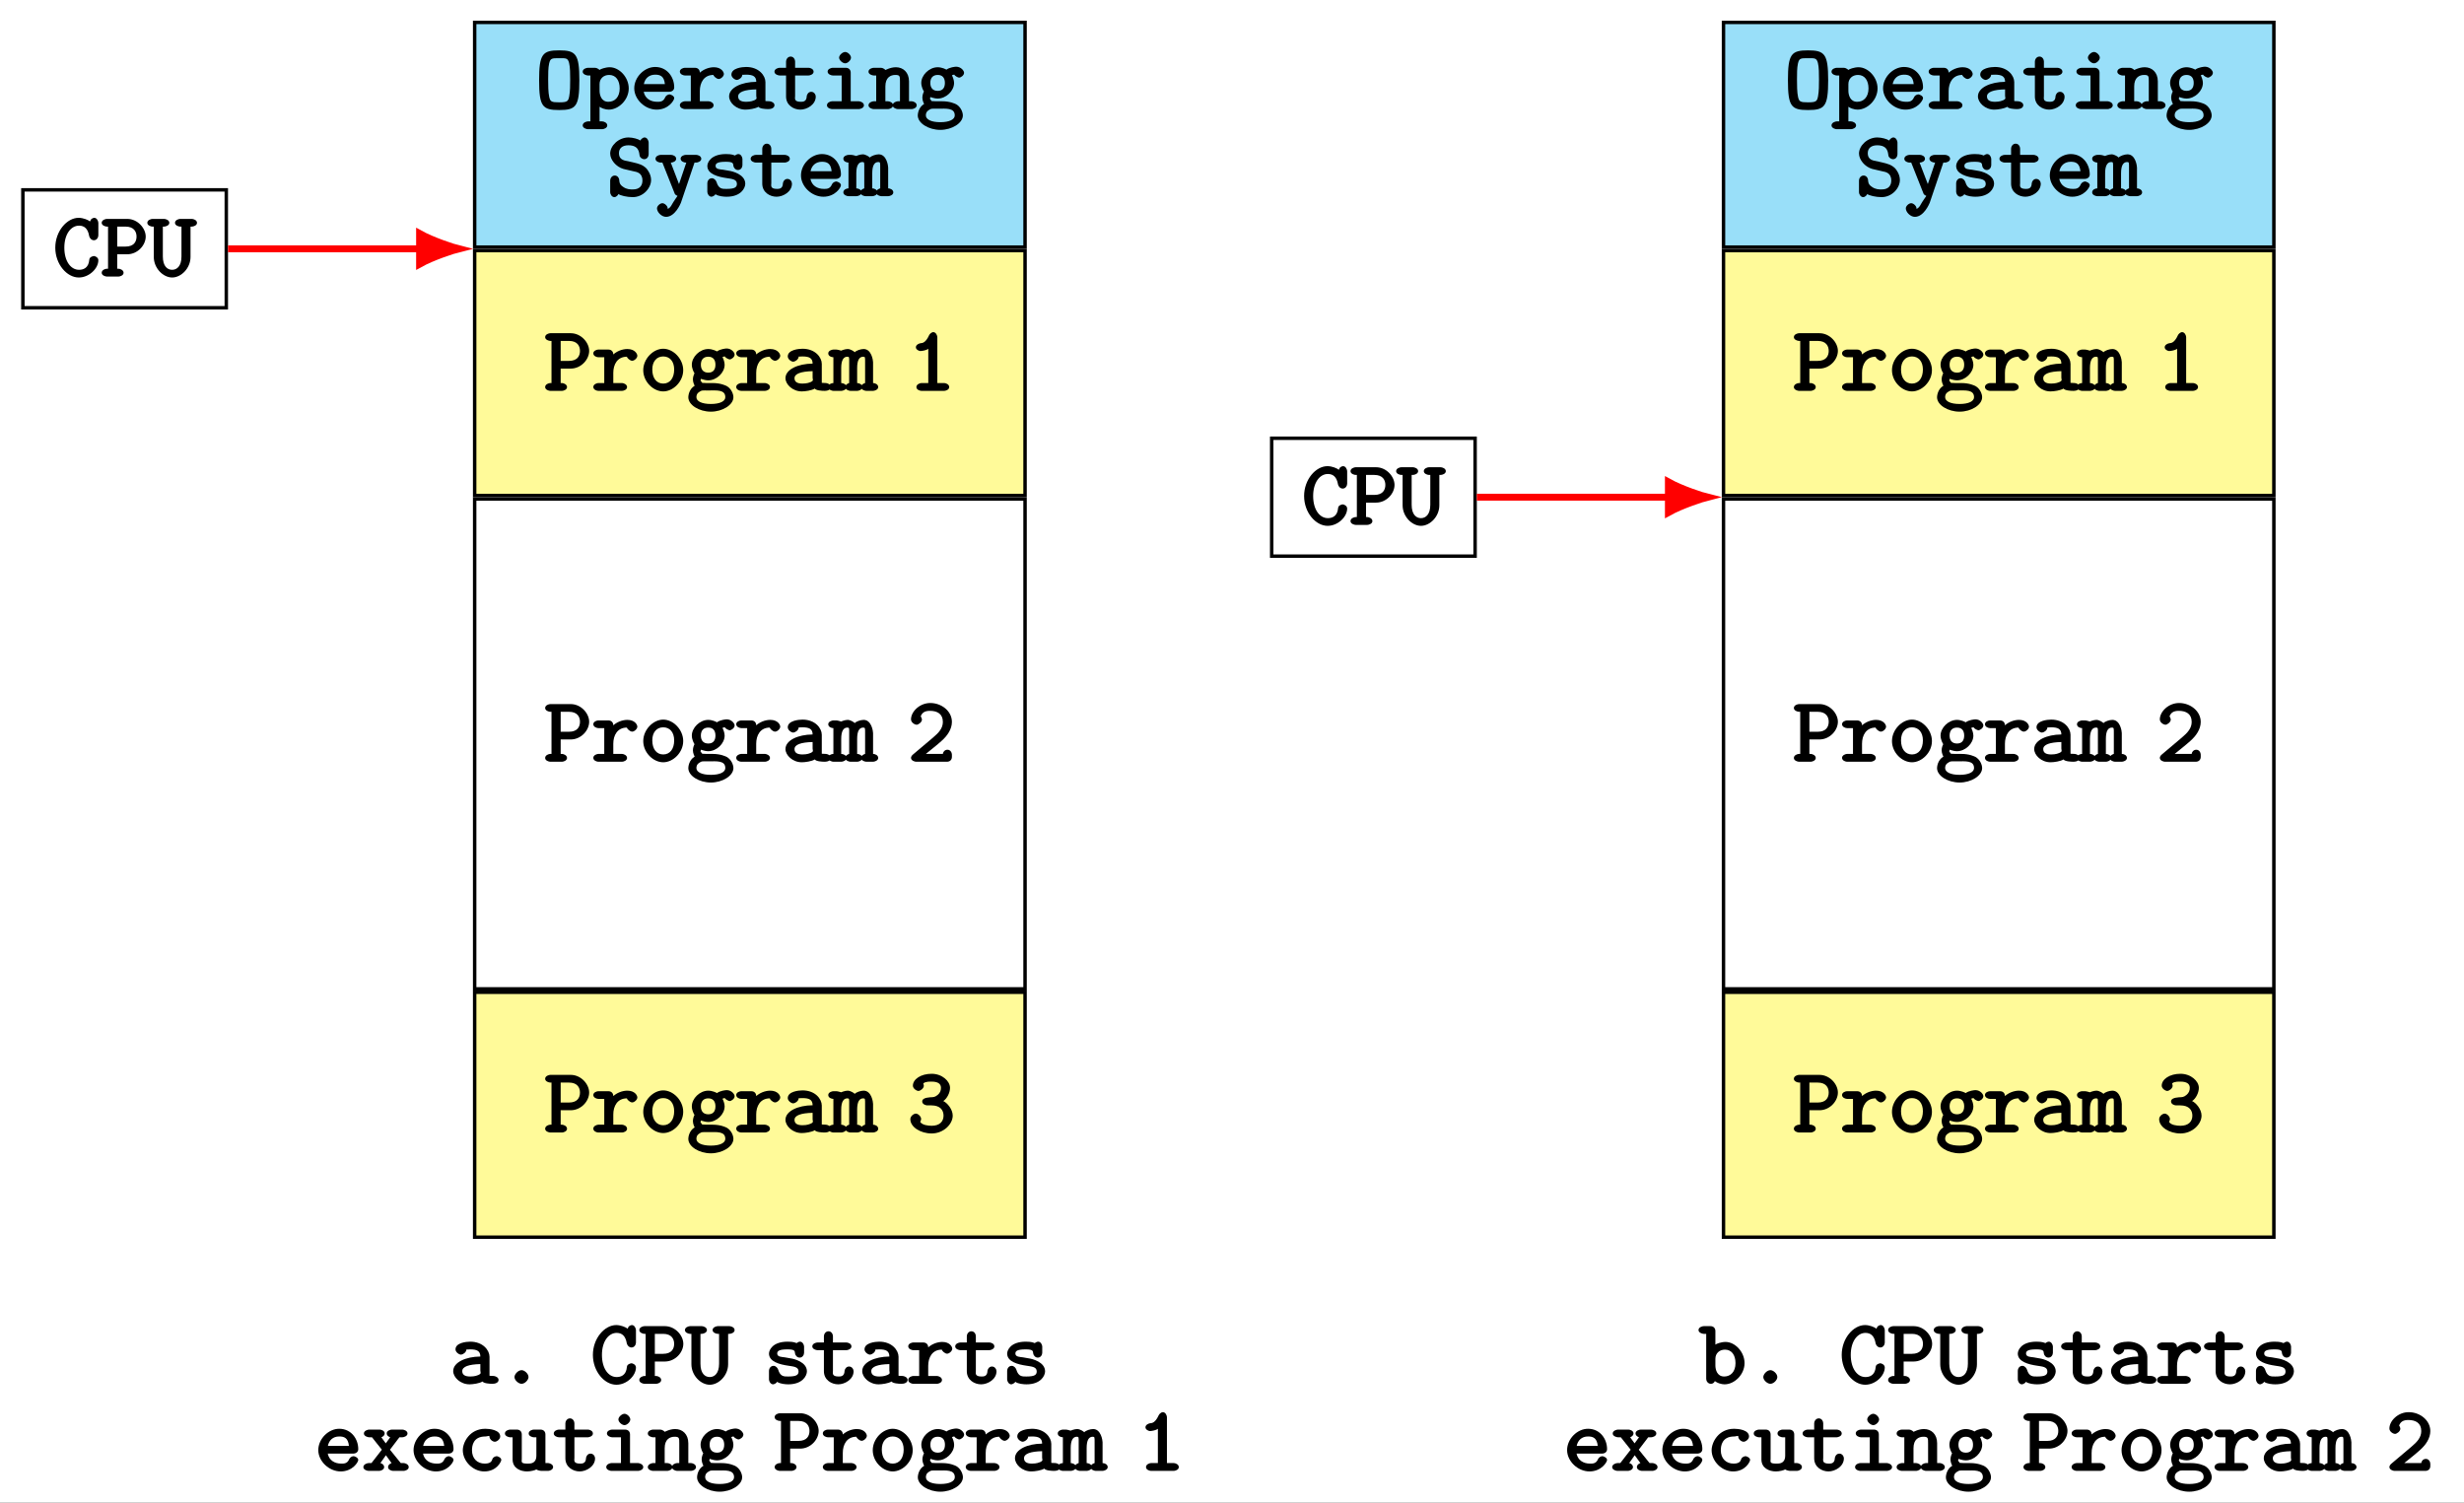 <?xml version="1.0" encoding="UTF-8"?>
<svg xmlns="http://www.w3.org/2000/svg" xmlns:xlink="http://www.w3.org/1999/xlink" width="285.148pt" height="173.904pt" viewBox="0 0 285.148 173.904" version="1.1">
<rect x="0" y="0" width="285.148" height="173.904" fill="#333333" stroke="none"/>
<defs>
<g>
<symbol overflow="visible" id="glyph0-0">
<path style="stroke:none;" d=""/>
</symbol>
<symbol overflow="visible" id="glyph0-1">
<path style="stroke:none;" d="M 5.078 -3.328 C 5.078 -6.359 4.688 -6.797 2.75 -6.797 C 0.812 -6.797 0.422 -6.375 0.422 -3.328 C 0.422 -0.297 0.812 0.109 2.75 0.109 C 4.688 0.109 5.078 -0.297 5.078 -3.328 Z M 4.016 -3.422 C 4.016 -2.766 4.016 -2.062 3.906 -1.484 C 3.797 -0.906 3.688 -0.781 2.75 -0.781 C 1.828 -0.781 1.719 -0.875 1.594 -1.391 C 1.469 -1.938 1.469 -2.844 1.469 -3.422 C 1.469 -4.078 1.469 -4.781 1.578 -5.266 C 1.719 -5.891 1.891 -5.891 2.75 -5.891 C 3.531 -5.891 3.734 -5.922 3.891 -5.344 C 4.016 -4.844 4.016 -4.062 4.016 -3.422 Z M 4.016 -3.422 "/>
</symbol>
<symbol overflow="visible" id="glyph0-2">
<path style="stroke:none;" d="M 5.281 -2.391 C 5.281 -3.688 4.188 -4.844 3.078 -4.844 C 2.578 -4.844 1.984 -4.625 1.906 -4.531 C 1.906 -4.5 1.719 -4.781 1.328 -4.781 L 0.562 -4.781 C 0.391 -4.781 -0.047 -4.656 -0.047 -4.328 C -0.047 -4.016 0.406 -3.891 0.547 -3.891 L 0.844 -3.891 L 0.844 1.422 L 0.562 1.422 C 0.391 1.422 -0.047 1.562 -0.047 1.891 C -0.047 2.203 0.406 2.328 0.547 2.328 L 2.219 2.328 C 2.359 2.328 2.797 2.203 2.797 1.891 C 2.797 1.562 2.375 1.422 2.203 1.422 L 1.906 1.422 L 1.906 -0.594 L 1.625 -0.5 C 2.062 -0.062 2.625 0.062 2.969 0.062 C 4.109 0.062 5.281 -1.062 5.281 -2.391 Z M 4.234 -2.391 C 4.234 -1.391 3.672 -0.844 2.922 -0.844 C 2.109 -0.844 1.906 -1.625 1.906 -2.125 L 1.906 -2.891 C 1.906 -3.516 2.359 -3.953 3.016 -3.953 C 3.797 -3.953 4.234 -3.312 4.234 -2.391 Z M 4.234 -2.391 "/>
</symbol>
<symbol overflow="visible" id="glyph0-3">
<path style="stroke:none;" d="M 5.031 -1.266 C 5.031 -1.562 4.562 -1.703 4.5 -1.703 C 4.312 -1.703 4.062 -1.562 3.984 -1.359 C 3.766 -0.828 3.359 -0.844 3.062 -0.844 C 2.281 -0.844 1.656 -1.234 1.5 -2 L 4.453 -2 C 4.672 -2 5.031 -2.125 5.031 -2.516 C 5.031 -3.719 4.203 -4.875 2.828 -4.875 C 1.578 -4.875 0.406 -3.703 0.406 -2.406 C 0.406 -1.125 1.641 0.062 3 0.062 C 4.375 0.062 5.031 -1.016 5.031 -1.266 Z M 4.125 -2.891 L 1.516 -2.891 C 1.641 -3.531 2.094 -3.984 2.828 -3.984 C 3.375 -3.984 3.859 -3.844 3.953 -2.891 Z M 4.125 -2.891 "/>
</symbol>
<symbol overflow="visible" id="glyph0-4">
<path style="stroke:none;" d="M 5.266 -4.062 C 5.266 -4.281 4.984 -4.844 4.109 -4.844 C 3.578 -4.844 2.797 -4.625 2.219 -3.953 L 2.484 -3.859 L 2.484 -4.219 C 2.484 -4.547 2.266 -4.781 1.906 -4.781 L 0.75 -4.781 C 0.594 -4.781 0.172 -4.656 0.172 -4.344 C 0.172 -4.016 0.594 -3.891 0.75 -3.891 L 1.438 -3.891 L 1.438 -0.906 L 0.75 -0.906 C 0.594 -0.906 0.172 -0.766 0.172 -0.453 C 0.172 -0.125 0.594 0 0.75 0 L 3.5 0 C 3.656 0 4.078 -0.125 4.078 -0.438 C 4.078 -0.766 3.656 -0.906 3.5 -0.906 L 2.484 -0.906 L 2.484 -2.078 C 2.484 -3.062 2.953 -3.953 4.062 -3.953 C 4.062 -3.828 4.406 -3.484 4.672 -3.484 C 4.906 -3.484 5.266 -3.781 5.266 -4.062 Z M 5.266 -4.062 "/>
</symbol>
<symbol overflow="visible" id="glyph0-5">
<path style="stroke:none;" d="M 5.609 -0.453 C 5.609 -0.766 5.188 -0.906 5.031 -0.906 C 4.594 -0.906 4.484 -0.953 4.562 -0.922 L 4.562 -3.125 C 4.562 -3.859 3.828 -4.875 2.328 -4.875 C 1.875 -4.875 0.625 -4.75 0.625 -3.984 C 0.625 -3.672 1.016 -3.375 1.266 -3.375 C 1.422 -3.375 1.875 -3.594 1.891 -3.984 C 1.891 -4.062 1.75 -3.953 1.953 -3.969 C 2.094 -3.984 2.234 -3.984 2.328 -3.984 C 3.125 -3.984 3.5 -3.781 3.5 -3.156 C 1.812 -3.141 0.359 -2.484 0.359 -1.469 C 0.359 -0.75 1.188 0.062 2.25 0.062 C 2.641 0.062 3.406 -0.047 3.75 -0.266 C 3.906 -0.047 4.531 0 4.922 0 C 5.219 0 5.609 -0.125 5.609 -0.453 Z M 3.5 -1.531 C 3.5 -1.297 3.672 -1.203 3.266 -1.016 C 2.891 -0.844 2.422 -0.844 2.328 -0.844 C 1.688 -0.844 1.406 -1.062 1.406 -1.469 C 1.406 -1.984 2.156 -2.25 3.5 -2.281 Z M 3.5 -1.531 "/>
</symbol>
<symbol overflow="visible" id="glyph0-6">
<path style="stroke:none;" d="M 4.875 -1.453 C 4.875 -1.641 4.719 -2 4.344 -2 C 4 -2 3.828 -1.641 3.828 -1.484 C 3.812 -0.844 3.375 -0.844 3.141 -0.844 C 2.328 -0.844 2.484 -1.25 2.484 -1.516 L 2.484 -3.891 L 4.047 -3.891 C 4.203 -3.891 4.625 -4.016 4.625 -4.328 C 4.625 -4.656 4.219 -4.781 4.047 -4.781 L 2.484 -4.781 L 2.484 -5.516 C 2.484 -5.719 2.328 -6.078 1.969 -6.078 C 1.609 -6.078 1.438 -5.719 1.438 -5.516 L 1.438 -4.781 L 0.688 -4.781 C 0.531 -4.781 0.094 -4.656 0.094 -4.328 C 0.094 -4.016 0.531 -3.891 0.688 -3.891 L 1.438 -3.891 L 1.438 -1.453 C 1.438 -0.438 2.328 0.062 3.094 0.062 C 3.859 0.062 4.875 -0.516 4.875 -1.453 Z M 4.875 -1.453 "/>
</symbol>
<symbol overflow="visible" id="glyph0-7">
<path style="stroke:none;" d="M 4.938 -0.438 C 4.938 -0.766 4.5 -0.906 4.344 -0.906 L 3.406 -0.906 L 3.406 -4.219 C 3.406 -4.547 3.188 -4.781 2.828 -4.781 L 1.328 -4.781 C 1.172 -4.781 0.734 -4.656 0.734 -4.344 C 0.734 -4.016 1.172 -3.891 1.328 -3.891 L 2.359 -3.891 L 2.359 -0.906 L 1.25 -0.906 C 1.078 -0.906 0.656 -0.766 0.656 -0.438 C 0.656 -0.125 1.094 0 1.25 0 L 4.344 0 C 4.5 0 4.938 -0.125 4.938 -0.438 Z M 3.438 -5.953 C 3.438 -6.25 3.062 -6.609 2.766 -6.609 C 2.469 -6.609 2.062 -6.25 2.062 -5.953 C 2.062 -5.656 2.469 -5.297 2.766 -5.297 C 3.062 -5.297 3.438 -5.656 3.438 -5.953 Z M 3.438 -5.953 "/>
</symbol>
<symbol overflow="visible" id="glyph0-8">
<path style="stroke:none;" d="M 5.531 -0.438 C 5.531 -0.766 5.109 -0.906 4.953 -0.906 L 4.641 -0.906 L 4.641 -3.203 C 4.641 -4.266 3.953 -4.844 3.125 -4.844 C 2.422 -4.844 1.828 -4.453 1.906 -4.531 C 1.906 -4.5 1.75 -4.781 1.328 -4.781 L 0.562 -4.781 C 0.391 -4.781 -0.047 -4.656 -0.047 -4.328 C -0.047 -4.016 0.406 -3.891 0.547 -3.891 L 0.844 -3.891 L 0.844 -0.906 L 0.562 -0.906 C 0.391 -0.906 -0.047 -0.766 -0.047 -0.438 C -0.047 -0.125 0.406 0 0.547 0 L 2.219 0 C 2.359 0 2.797 -0.125 2.797 -0.438 C 2.797 -0.766 2.375 -0.906 2.203 -0.906 L 1.906 -0.906 L 1.906 -2.625 C 1.906 -3.672 2.516 -3.953 3.062 -3.953 C 3.609 -3.953 3.594 -3.781 3.594 -3.156 L 3.594 -0.906 L 3.344 -0.906 C 3.188 -0.906 2.75 -0.766 2.75 -0.438 C 2.75 -0.125 3.203 0 3.344 0 L 4.953 0 C 5.109 0 5.531 -0.125 5.531 -0.438 Z M 5.531 -0.438 "/>
</symbol>
<symbol overflow="visible" id="glyph0-9">
<path style="stroke:none;" d="M 5.5 -4.203 C 5.5 -4.438 5.141 -4.906 4.578 -4.906 C 4.469 -4.906 3.828 -4.844 3.453 -4.562 C 3.406 -4.609 2.922 -4.844 2.453 -4.844 C 1.453 -4.844 0.547 -3.922 0.547 -3.031 C 0.547 -2.578 0.781 -2.141 0.859 -2.031 C 0.812 -1.969 0.672 -1.641 0.672 -1.328 C 0.672 -0.953 0.875 -0.594 0.875 -0.594 C 0.188 -0.188 0.141 0.625 0.141 0.734 C 0.141 1.641 1.406 2.406 2.75 2.406 C 4.094 2.406 5.359 1.625 5.359 0.734 C 5.359 0.344 5.109 -0.266 4.578 -0.562 C 4.438 -0.625 3.891 -0.906 2.953 -0.906 L 2.219 -0.906 C 2.125 -0.906 2 -0.906 1.906 -0.922 C 1.75 -0.922 1.797 -0.875 1.672 -1.031 C 1.547 -1.172 1.547 -1.219 1.547 -1.219 L 1.594 -1.312 C 1.594 -1.359 1.609 -1.5 1.578 -1.391 C 1.422 -1.484 1.938 -1.219 2.453 -1.219 C 3.406 -1.219 4.344 -2.094 4.344 -3.031 C 4.344 -3.344 4.188 -3.75 4.094 -3.906 C 4.234 -3.984 4.375 -3.984 4.375 -3.984 C 4.406 -3.844 4.812 -3.641 4.922 -3.641 C 5.109 -3.641 5.5 -3.891 5.5 -4.203 Z M 3.281 -3.031 C 3.281 -2.438 3 -2.109 2.453 -2.109 C 1.875 -2.109 1.594 -2.469 1.594 -3.031 C 1.594 -3.625 1.906 -3.953 2.453 -3.953 C 3.016 -3.953 3.281 -3.594 3.281 -3.031 Z M 4.422 0.734 C 4.422 1.203 3.797 1.516 2.75 1.516 C 1.703 1.516 1.078 1.203 1.078 0.734 C 1.078 0.547 1.109 0.297 1.453 0.094 C 1.719 -0.078 1.703 -0.047 2.469 -0.047 C 3.406 -0.047 4.422 -0.172 4.422 0.734 Z M 4.422 0.734 "/>
</symbol>
<symbol overflow="visible" id="glyph0-10">
<path style="stroke:none;" d="M 5.109 -1.875 C 5.109 -2.547 4.688 -3.078 4.562 -3.219 C 4.125 -3.641 3.734 -3.75 2.922 -3.938 L 2.062 -4.125 C 1.625 -4.25 1.391 -4.484 1.391 -4.984 C 1.391 -5.516 1.75 -5.891 2.484 -5.891 C 3.734 -5.891 3.719 -5.031 3.781 -4.703 C 3.812 -4.469 4.094 -4.281 4.312 -4.281 C 4.672 -4.281 4.828 -4.625 4.828 -4.844 L 4.828 -6.219 C 4.828 -6.391 4.672 -6.797 4.359 -6.797 C 4.109 -6.797 3.891 -6.516 3.859 -6.438 C 3.641 -6.625 2.969 -6.797 2.5 -6.797 C 1.328 -6.797 0.375 -5.828 0.375 -4.938 C 0.375 -4.234 1.031 -3.406 1.906 -3.156 L 3.109 -2.875 C 3.406 -2.812 4.109 -2.734 4.109 -1.812 C 4.109 -1.266 3.828 -0.781 3 -0.781 C 2.703 -0.781 2.281 -0.781 1.875 -1.078 C 1.422 -1.359 1.438 -1.703 1.422 -1.891 C 1.422 -2.062 1.25 -2.391 0.906 -2.391 C 0.547 -2.391 0.375 -2.031 0.375 -1.828 L 0.375 -0.438 C 0.375 -0.266 0.547 0.109 0.859 0.109 C 1.094 0.109 1.312 -0.156 1.328 -0.25 C 1.547 -0.078 2.312 0.109 2.984 0.109 C 4.203 0.109 5.109 -0.938 5.109 -1.875 Z M 5.109 -1.875 "/>
</symbol>
<symbol overflow="visible" id="glyph0-11">
<path style="stroke:none;" d="M 5.406 -4.328 C 5.406 -4.656 5 -4.781 4.828 -4.781 L 3.594 -4.781 C 3.438 -4.781 3.016 -4.656 3.016 -4.344 C 3.016 -4.016 3.438 -3.891 3.594 -3.891 L 3.672 -3.891 L 2.969 -1.812 C 2.828 -1.422 2.766 -1.234 2.719 -1.016 L 2.969 -1.016 C 2.969 -1.078 2.859 -1.297 2.797 -1.484 L 1.875 -3.891 L 1.922 -3.891 C 2.078 -3.891 2.5 -4.016 2.5 -4.328 C 2.5 -4.656 2.094 -4.781 1.922 -4.781 L 0.688 -4.781 C 0.531 -4.781 0.109 -4.656 0.109 -4.328 C 0.109 -4.016 0.531 -3.891 0.688 -3.891 L 0.906 -3.891 L 2.344 -0.266 C 2.391 -0.156 2.656 -0.031 2.656 -0.031 C 2.656 -0.031 2.172 0.656 2.031 0.922 C 1.734 1.5 1.469 1.484 1.312 1.484 L 1.422 1.719 C 1.422 1.719 1.516 1.531 1.516 1.391 C 1.516 1.141 1.172 0.812 0.906 0.812 C 0.625 0.812 0.281 1.141 0.281 1.406 C 0.281 1.844 0.812 2.391 1.328 2.391 C 2.375 2.391 3 0.875 3.047 0.766 L 4.625 -3.891 L 4.828 -3.891 C 4.984 -3.891 5.406 -4.016 5.406 -4.328 Z M 5.406 -4.328 "/>
</symbol>
<symbol overflow="visible" id="glyph0-12">
<path style="stroke:none;" d="M 4.984 -1.438 C 4.984 -2.531 3.469 -2.891 3.125 -2.938 L 2.422 -3.062 C 2.109 -3.109 1.547 -3.094 1.547 -3.5 C 1.547 -3.781 1.734 -3.984 2.734 -3.984 C 3.594 -3.984 3.578 -3.797 3.609 -3.516 C 3.625 -3.344 3.812 -3.031 4.141 -3.031 C 4.5 -3.031 4.656 -3.375 4.656 -3.594 L 4.656 -4.312 C 4.656 -4.484 4.5 -4.875 4.188 -4.875 C 3.938 -4.875 3.734 -4.625 3.766 -4.719 C 3.406 -4.875 2.953 -4.875 2.75 -4.875 C 1 -4.875 0.594 -3.891 0.594 -3.5 C 0.594 -2.547 1.859 -2.234 2.828 -2.094 C 3.344 -2 4.016 -2 4.016 -1.438 C 4.016 -1.047 3.797 -0.844 2.828 -0.844 C 2.344 -0.844 1.906 -0.812 1.656 -1.641 C 1.594 -1.828 1.391 -2.078 1.125 -2.078 C 0.75 -2.078 0.594 -1.719 0.594 -1.516 L 0.594 -0.5 C 0.594 -0.328 0.75 0.062 1.078 0.062 C 1.172 0.062 1.484 -0.078 1.531 -0.234 C 1.859 0.016 2.531 0.062 2.828 0.062 C 4.484 0.062 4.984 -0.938 4.984 -1.438 Z M 4.984 -1.438 "/>
</symbol>
<symbol overflow="visible" id="glyph0-13">
<path style="stroke:none;" d="M 5.578 -0.438 C 5.578 -0.766 5.203 -0.906 4.984 -0.906 L 4.984 -3.312 C 4.984 -3.516 4.812 -4.844 3.891 -4.844 C 3.562 -4.844 3.031 -4.672 2.859 -4.469 C 2.844 -4.531 2.391 -4.844 2.047 -4.844 C 1.719 -4.844 1.281 -4.656 1.281 -4.656 C 1.281 -4.656 0.906 -4.781 0.719 -4.781 L 0.391 -4.781 C 0.234 -4.781 -0.203 -4.656 -0.203 -4.344 C -0.203 -4.016 0.172 -3.891 0.391 -3.891 L 0.391 -0.906 C 0.172 -0.906 -0.203 -0.766 -0.203 -0.438 C -0.203 -0.125 0.234 0 0.391 0 L 1.312 0 C 1.469 0 1.906 -0.125 1.906 -0.438 C 1.906 -0.766 1.516 -0.906 1.297 -0.906 L 1.297 -2.641 C 1.297 -3.578 1.578 -3.953 2 -3.953 C 2.25 -3.953 2.219 -3.891 2.219 -3.219 L 2.219 -0.906 C 2.188 -0.906 1.766 -0.766 1.766 -0.438 C 1.766 -0.125 2.219 0 2.359 0 L 3.156 0 C 3.312 0 3.734 -0.125 3.734 -0.438 C 3.734 -0.766 3.359 -0.906 3.141 -0.906 L 3.141 -2.641 C 3.141 -3.578 3.406 -3.953 3.844 -3.953 C 4.078 -3.953 4.062 -3.891 4.062 -3.219 L 4.062 -0.906 C 4.031 -0.906 3.594 -0.766 3.594 -0.438 C 3.594 -0.125 4.047 0 4.203 0 L 4.984 0 C 5.141 0 5.578 -0.125 5.578 -0.438 Z M 5.578 -0.438 "/>
</symbol>
<symbol overflow="visible" id="glyph0-14">
<path style="stroke:none;" d="M 5.203 -4.625 C 5.203 -5.594 4.266 -6.672 3.062 -6.672 L 0.703 -6.672 C 0.547 -6.672 0.109 -6.547 0.109 -6.219 C 0.109 -5.906 0.547 -5.781 0.703 -5.781 L 0.844 -5.781 L 0.844 -0.906 L 0.703 -0.906 C 0.531 -0.906 0.109 -0.766 0.109 -0.438 C 0.109 -0.125 0.547 0 0.703 0 L 2.062 0 C 2.219 0 2.641 -0.125 2.641 -0.438 C 2.641 -0.766 2.219 -0.906 2.062 -0.906 L 1.906 -0.906 L 1.906 -2.578 L 3.062 -2.578 C 4.281 -2.578 5.203 -3.641 5.203 -4.625 Z M 4.141 -4.625 C 4.141 -4.062 3.859 -3.469 2.859 -3.469 L 1.906 -3.469 L 1.906 -5.781 L 2.859 -5.781 C 3.859 -5.781 4.141 -5.172 4.141 -4.625 Z M 4.141 -4.625 "/>
</symbol>
<symbol overflow="visible" id="glyph0-15">
<path style="stroke:none;" d="M 5.062 -2.391 C 5.062 -3.703 3.922 -4.875 2.75 -4.875 C 1.578 -4.875 0.438 -3.703 0.438 -2.391 C 0.438 -1.062 1.594 0.062 2.75 0.062 C 3.906 0.062 5.062 -1.078 5.062 -2.391 Z M 4.016 -2.469 C 4.016 -1.484 3.531 -0.844 2.75 -0.844 C 1.969 -0.844 1.484 -1.484 1.484 -2.469 C 1.484 -3.422 2 -3.984 2.75 -3.984 C 3.5 -3.984 4.016 -3.422 4.016 -2.469 Z M 4.016 -2.469 "/>
</symbol>
<symbol overflow="visible" id="glyph0-16">
<path style="stroke:none;" d="M 4.797 -0.438 C 4.797 -0.766 4.391 -0.906 4.219 -0.906 L 3.422 -0.906 L 3.422 -6.219 C 3.422 -6.391 3.266 -6.797 2.953 -6.797 C 2.75 -6.797 2.516 -6.562 2.469 -6.438 C 2.062 -5.547 1.688 -5.531 1.484 -5.516 C 1.328 -5.5 0.938 -5.344 0.938 -5.047 C 0.938 -4.781 1.297 -4.609 1.453 -4.609 C 1.656 -4.609 2.188 -4.703 2.375 -4.875 L 2.375 -0.906 L 1.578 -0.906 C 1.422 -0.906 1 -0.766 1 -0.438 C 1 -0.125 1.422 0 1.578 0 L 4.219 0 C 4.375 0 4.797 -0.125 4.797 -0.438 Z M 4.797 -0.438 "/>
</symbol>
<symbol overflow="visible" id="glyph0-17">
<path style="stroke:none;" d="M 5.109 -0.562 L 5.109 -0.828 C 5.109 -1.031 4.953 -1.391 4.594 -1.391 C 4.234 -1.391 4.062 -1.062 4.062 -0.906 L 2.094 -0.906 C 2.453 -1.203 3.469 -2 3.922 -2.422 C 4.578 -3 5.109 -3.766 5.109 -4.609 C 5.109 -5.875 3.891 -6.797 2.609 -6.797 C 1.375 -6.797 0.375 -5.797 0.375 -4.906 C 0.375 -4.516 0.844 -4.281 1.016 -4.281 C 1.234 -4.281 1.641 -4.578 1.641 -4.875 C 1.641 -5 1.531 -5.234 1.5 -5.25 C 1.656 -5.688 1.984 -5.891 2.562 -5.891 C 3.422 -5.891 4.062 -5.531 4.062 -4.609 C 4.062 -3.875 3.594 -3.359 2.906 -2.781 L 0.594 -0.828 C 0.5 -0.75 0.375 -0.594 0.375 -0.453 C 0.375 -0.125 0.812 0 0.969 0 L 4.531 0 C 4.875 0 5.109 -0.219 5.109 -0.562 Z M 5.109 -0.562 "/>
</symbol>
<symbol overflow="visible" id="glyph0-18">
<path style="stroke:none;" d="M 5.203 -1.953 C 5.203 -2.703 4.547 -3.453 4.109 -3.641 C 4.547 -3.922 4.891 -4.609 4.891 -5.172 C 4.891 -5.953 3.969 -6.797 2.766 -6.797 C 1.5 -6.797 0.594 -6.156 0.594 -5.422 C 0.594 -5.078 1.031 -4.812 1.234 -4.812 C 1.453 -4.812 1.859 -5.109 1.859 -5.406 C 1.859 -5.547 1.75 -5.75 1.812 -5.688 C 2.031 -5.922 2.672 -5.891 2.766 -5.891 C 3.484 -5.891 3.844 -5.641 3.844 -5.172 C 3.844 -4.844 3.734 -4.578 3.453 -4.344 C 3.125 -4.078 2.969 -4.094 2.594 -4.078 C 2 -4.031 1.672 -3.891 1.672 -3.594 C 1.672 -3.266 2.094 -3.141 2.25 -3.141 L 2.734 -3.141 C 3.781 -3.141 4.141 -2.562 4.141 -1.953 C 4.141 -1.312 3.734 -0.781 2.766 -0.781 C 2.359 -0.781 1.656 -0.859 1.438 -1.234 C 1.422 -1.219 1.547 -1.375 1.547 -1.578 C 1.547 -1.844 1.203 -2.188 0.938 -2.188 C 0.688 -2.188 0.297 -1.891 0.297 -1.547 C 0.297 -0.625 1.484 0.109 2.766 0.109 C 4.141 0.109 5.203 -0.969 5.203 -1.953 Z M 5.203 -1.953 "/>
</symbol>
<symbol overflow="visible" id="glyph0-19">
<path style="stroke:none;" d="M 5.234 -1.891 C 5.234 -2.234 4.828 -2.375 4.719 -2.375 C 4.625 -2.375 4.203 -2.266 4.188 -1.969 C 4.109 -0.938 3.438 -0.781 3 -0.781 C 2.047 -0.781 1.297 -1.766 1.297 -3.344 C 1.297 -4.906 2.062 -5.891 3 -5.891 C 3.625 -5.891 4.031 -5.531 4.172 -4.688 C 4.203 -4.5 4.406 -4.203 4.719 -4.203 C 5.078 -4.203 5.234 -4.562 5.234 -4.766 L 5.234 -6.219 C 5.234 -6.391 5.078 -6.797 4.766 -6.797 C 4.578 -6.797 4.406 -6.641 4.359 -6.578 C 4.344 -6.531 4.344 -6.516 4.266 -6.375 C 4.078 -6.547 3.484 -6.797 2.953 -6.797 C 1.594 -6.797 0.25 -5.25 0.25 -3.344 C 0.25 -1.422 1.594 0.109 2.969 0.109 C 4.172 0.109 5.234 -0.938 5.234 -1.891 Z M 5.234 -1.891 "/>
</symbol>
<symbol overflow="visible" id="glyph0-20">
<path style="stroke:none;" d="M 5.625 -6.219 C 5.625 -6.547 5.188 -6.672 5.031 -6.672 L 3.672 -6.672 C 3.516 -6.672 3.078 -6.547 3.078 -6.219 C 3.078 -5.906 3.516 -5.781 3.672 -5.781 L 3.828 -5.781 L 3.828 -2.328 C 3.828 -1.203 3.297 -0.781 2.75 -0.781 C 2.188 -0.781 1.672 -1.203 1.672 -2.328 L 1.672 -5.781 L 1.828 -5.781 C 1.984 -5.781 2.422 -5.906 2.422 -6.219 C 2.422 -6.547 1.984 -6.672 1.828 -6.672 L 0.469 -6.672 C 0.312 -6.672 -0.125 -6.547 -0.125 -6.219 C -0.125 -5.906 0.312 -5.781 0.469 -5.781 L 0.625 -5.781 L 0.625 -2.266 C 0.625 -0.969 1.703 0.109 2.75 0.109 C 3.797 0.109 4.875 -0.969 4.875 -2.266 L 4.875 -5.781 L 5.031 -5.781 C 5.203 -5.781 5.625 -5.906 5.625 -6.219 Z M 5.625 -6.219 "/>
</symbol>
<symbol overflow="visible" id="glyph0-21">
<path style="stroke:none;" d="M 3.562 -0.781 C 3.562 -1.172 3.094 -1.578 2.766 -1.578 C 2.359 -1.578 1.938 -1.109 1.938 -0.781 C 1.938 -0.406 2.422 0 2.75 0 C 3.156 0 3.562 -0.453 3.562 -0.781 Z M 3.562 -0.781 "/>
</symbol>
<symbol overflow="visible" id="glyph0-22">
<path style="stroke:none;" d="M 5.359 -0.438 C 5.359 -0.766 4.938 -0.906 4.781 -0.906 L 4.438 -0.906 L 3.188 -2.453 L 4.281 -3.891 L 4.625 -3.891 C 4.781 -3.891 5.219 -4.016 5.219 -4.328 C 5.219 -4.656 4.781 -4.781 4.625 -4.781 L 3.406 -4.781 C 3.25 -4.781 2.812 -4.656 2.812 -4.344 C 2.812 -4.016 3.219 -3.891 3.219 -3.891 L 2.703 -3.188 L 2.188 -3.891 C 2.188 -3.891 2.578 -4.016 2.578 -4.344 C 2.578 -4.656 2.156 -4.781 2 -4.781 L 0.781 -4.781 C 0.625 -4.781 0.172 -4.656 0.172 -4.328 C 0.172 -4.016 0.625 -3.891 0.781 -3.891 L 1.109 -3.891 L 2.25 -2.453 L 1.047 -0.906 L 0.719 -0.906 C 0.562 -0.906 0.109 -0.766 0.109 -0.438 C 0.109 -0.125 0.562 0 0.719 0 L 1.938 0 C 2.094 0 2.516 -0.125 2.516 -0.438 C 2.516 -0.766 2.141 -0.906 2.078 -0.906 L 2.719 -1.812 L 3.375 -0.906 C 3.359 -0.906 2.969 -0.766 2.969 -0.438 C 2.969 -0.125 3.391 0 3.547 0 L 4.781 0 C 4.922 0 5.359 -0.125 5.359 -0.438 Z M 5.359 -0.438 "/>
</symbol>
<symbol overflow="visible" id="glyph0-23">
<path style="stroke:none;" d="M 5.047 -1.266 C 5.047 -1.562 4.594 -1.703 4.531 -1.703 C 4.359 -1.703 4.078 -1.578 4.016 -1.359 C 3.953 -1.234 3.922 -0.844 3.141 -0.844 C 2.25 -0.844 1.656 -1.438 1.656 -2.391 C 1.656 -2.891 1.781 -3.984 3.203 -3.984 C 3.422 -3.984 3.672 -4.109 3.672 -4.016 C 3.672 -3.641 4.047 -3.375 4.297 -3.375 C 4.547 -3.375 4.922 -3.672 4.922 -3.984 C 4.922 -4.75 3.672 -4.875 3.203 -4.875 C 1.391 -4.875 0.594 -3.312 0.594 -2.391 C 0.594 -1.141 1.75 0.062 3.078 0.062 C 4.531 0.062 5.047 -1.094 5.047 -1.266 Z M 5.047 -1.266 "/>
</symbol>
<symbol overflow="visible" id="glyph0-24">
<path style="stroke:none;" d="M 5.531 -0.453 C 5.531 -0.766 5.109 -0.906 4.953 -0.906 L 4.641 -0.906 L 4.641 -4.219 C 4.641 -4.547 4.422 -4.781 4.062 -4.781 L 3.297 -4.781 C 3.125 -4.781 2.703 -4.656 2.703 -4.328 C 2.703 -4.016 3.141 -3.891 3.281 -3.891 L 3.594 -3.891 L 3.594 -1.781 C 3.594 -0.828 2.906 -0.844 2.578 -0.844 C 1.75 -0.844 1.906 -1.047 1.906 -1.391 L 1.906 -4.219 C 1.906 -4.547 1.688 -4.781 1.328 -4.781 L 0.562 -4.781 C 0.391 -4.781 -0.047 -4.656 -0.047 -4.328 C -0.047 -4.016 0.406 -3.891 0.547 -3.891 L 0.844 -3.891 L 0.844 -1.328 C 0.844 -0.312 1.75 0.062 2.516 0.062 C 2.938 0.062 3.469 -0.078 3.594 -0.172 C 3.594 -0.125 3.984 0 4.172 0 L 4.953 0 C 5.109 0 5.531 -0.125 5.531 -0.453 Z M 5.531 -0.453 "/>
</symbol>
<symbol overflow="visible" id="glyph0-25">
<path style="stroke:none;" d="M 5.281 -2.391 C 5.281 -3.688 4.188 -4.844 3.078 -4.844 C 2.578 -4.844 1.984 -4.625 1.906 -4.531 L 1.906 -6.109 C 1.906 -6.438 1.688 -6.672 1.328 -6.672 L 0.562 -6.672 C 0.391 -6.672 -0.047 -6.547 -0.047 -6.219 C -0.047 -5.906 0.406 -5.781 0.547 -5.781 L 0.844 -5.781 L 0.844 -0.562 C 0.844 -0.344 1.016 0 1.391 0 C 1.75 0 1.906 -0.344 1.906 -0.594 L 1.625 -0.5 C 2.062 -0.062 2.625 0.062 2.969 0.062 C 4.109 0.062 5.281 -1.062 5.281 -2.391 Z M 4.234 -2.391 C 4.234 -1.391 3.672 -0.844 2.922 -0.844 C 2.109 -0.844 1.906 -1.625 1.906 -2.125 L 1.906 -2.891 C 1.906 -3.516 2.359 -3.953 3.016 -3.953 C 3.797 -3.953 4.234 -3.312 4.234 -2.391 Z M 4.234 -2.391 "/>
</symbol>
</g>
<clipPath id="clip1">
  <path d="M 0 0 L 285.148 0 L 285.148 173.902 L 0 173.902 Z M 0 0 "/>
</clipPath>
</defs>
<g id="surface1">
<g clip-path="url(#clip1)" clip-rule="nonzero">
<rect x="0" y="0" width="285.148" height="173.904" style="fill:rgb(100%,100%,100%);fill-opacity:1;stroke:none;"/>
</g>
<path style="fill-rule:nonzero;fill:rgb(60.001%,87.135%,97.491%);fill-opacity:1;stroke-width:0.399;stroke-linecap:butt;stroke-linejoin:miter;stroke:rgb(0%,0%,0%);stroke-opacity:1;stroke-miterlimit:10;" d="M -31.848 -13.002 L 31.847 -13.002 L 31.847 13.002 L -31.848 13.002 Z M -31.848 -13.002 " transform="matrix(1,0,0,-1,86.778,15.595)"/>
<g style="fill:rgb(0%,0%,0%);fill-opacity:1;">
  <use xlink:href="#glyph0-1" x="61.968" y="12.625"/>
  <use xlink:href="#glyph0-2" x="67.48" y="12.625"/>
  <use xlink:href="#glyph0-3" x="72.993" y="12.625"/>
  <use xlink:href="#glyph0-4" x="78.505" y="12.625"/>
  <use xlink:href="#glyph0-5" x="84.018" y="12.625"/>
  <use xlink:href="#glyph0-6" x="89.53" y="12.625"/>
  <use xlink:href="#glyph0-7" x="95.043" y="12.625"/>
  <use xlink:href="#glyph0-8" x="100.555" y="12.625"/>
  <use xlink:href="#glyph0-9" x="106.068" y="12.625"/>
</g>
<g style="fill:rgb(0%,0%,0%);fill-opacity:1;">
  <use xlink:href="#glyph0-10" x="70.238" y="22.705"/>
  <use xlink:href="#glyph0-11" x="75.75" y="22.705"/>
  <use xlink:href="#glyph0-12" x="81.263" y="22.705"/>
  <use xlink:href="#glyph0-6" x="86.775" y="22.705"/>
  <use xlink:href="#glyph0-3" x="92.288" y="22.705"/>
  <use xlink:href="#glyph0-13" x="97.8" y="22.705"/>
</g>
<path style="fill-rule:nonzero;fill:rgb(100%,97.96%,60.001%);fill-opacity:1;stroke-width:0.399;stroke-linecap:butt;stroke-linejoin:miter;stroke:rgb(0%,0%,0%);stroke-opacity:1;stroke-miterlimit:10;" d="M -31.848 -14.172 L 31.847 -14.172 L 31.847 14.175 L -31.848 14.175 Z M -31.848 -14.172 " transform="matrix(1,0,0,-1,86.778,43.175)"/>
<g style="fill:rgb(0%,0%,0%);fill-opacity:1;">
  <use xlink:href="#glyph0-14" x="62.978" y="45.235"/>
  <use xlink:href="#glyph0-4" x="68.49" y="45.235"/>
  <use xlink:href="#glyph0-15" x="74.003" y="45.235"/>
  <use xlink:href="#glyph0-9" x="79.515" y="45.235"/>
  <use xlink:href="#glyph0-4" x="85.028" y="45.235"/>
  <use xlink:href="#glyph0-5" x="90.54" y="45.235"/>
  <use xlink:href="#glyph0-13" x="96.053" y="45.235"/>
</g>
<g style="fill:rgb(0%,0%,0%);fill-opacity:1;">
  <use xlink:href="#glyph0-16" x="105.051" y="45.235"/>
</g>
<path style="fill:none;stroke-width:0.399;stroke-linecap:butt;stroke-linejoin:miter;stroke:rgb(0%,0%,0%);stroke-opacity:1;stroke-miterlimit:10;" d="M -31.848 -28.346 L 31.847 -28.346 L 31.847 28.345 L -31.848 28.345 Z M -31.848 -28.346 " transform="matrix(1,0,0,-1,86.778,86.095)"/>
<g style="fill:rgb(0%,0%,0%);fill-opacity:1;">
  <use xlink:href="#glyph0-14" x="62.978" y="88.155"/>
  <use xlink:href="#glyph0-4" x="68.49" y="88.155"/>
  <use xlink:href="#glyph0-15" x="74.003" y="88.155"/>
  <use xlink:href="#glyph0-9" x="79.515" y="88.155"/>
  <use xlink:href="#glyph0-4" x="85.028" y="88.155"/>
  <use xlink:href="#glyph0-5" x="90.54" y="88.155"/>
  <use xlink:href="#glyph0-13" x="96.053" y="88.155"/>
</g>
<g style="fill:rgb(0%,0%,0%);fill-opacity:1;">
  <use xlink:href="#glyph0-17" x="105.051" y="88.155"/>
</g>
<path style="fill-rule:nonzero;fill:rgb(100%,97.96%,60.001%);fill-opacity:1;stroke-width:0.399;stroke-linecap:butt;stroke-linejoin:miter;stroke:rgb(0%,0%,0%);stroke-opacity:1;stroke-miterlimit:10;" d="M -31.848 -14.174 L 31.847 -14.174 L 31.847 14.173 L -31.848 14.173 Z M -31.848 -14.174 " transform="matrix(1,0,0,-1,86.778,129.005)"/>
<g style="fill:rgb(0%,0%,0%);fill-opacity:1;">
  <use xlink:href="#glyph0-14" x="62.978" y="131.065"/>
  <use xlink:href="#glyph0-4" x="68.49" y="131.065"/>
  <use xlink:href="#glyph0-15" x="74.003" y="131.065"/>
  <use xlink:href="#glyph0-9" x="79.515" y="131.065"/>
  <use xlink:href="#glyph0-4" x="85.028" y="131.065"/>
  <use xlink:href="#glyph0-5" x="90.54" y="131.065"/>
  <use xlink:href="#glyph0-13" x="96.053" y="131.065"/>
</g>
<g style="fill:rgb(0%,0%,0%);fill-opacity:1;">
  <use xlink:href="#glyph0-18" x="105.051" y="131.065"/>
</g>
<path style="fill:none;stroke-width:0.399;stroke-linecap:butt;stroke-linejoin:miter;stroke:rgb(0%,0%,0%);stroke-opacity:1;stroke-miterlimit:10;" d="M -84.13 37.268 L -60.59 37.268 L -60.59 50.913 L -84.13 50.913 Z M -84.13 37.268 " transform="matrix(1,0,0,-1,86.778,72.885)"/>
<g style="fill:rgb(0%,0%,0%);fill-opacity:1;">
  <use xlink:href="#glyph0-19" x="6.148" y="32.005"/>
  <use xlink:href="#glyph0-14" x="11.66" y="32.005"/>
  <use xlink:href="#glyph0-20" x="17.173" y="32.005"/>
</g>
<path style="fill:none;stroke-width:0.797;stroke-linecap:butt;stroke-linejoin:miter;stroke:rgb(100%,0%,0%);stroke-opacity:1;stroke-miterlimit:10;" d="M -60.391 44.088 L -38.223 44.088 " transform="matrix(1,0,0,-1,86.778,72.885)"/>
<path style="fill-rule:nonzero;fill:rgb(100%,0%,0%);fill-opacity:1;stroke-width:0.797;stroke-linecap:butt;stroke-linejoin:miter;stroke:rgb(100%,0%,0%);stroke-opacity:1;stroke-miterlimit:10;" d="M 4.535 -0.001 C 3.976 0.139 1.531 0.92 -0.001 1.772 L -0.001 -1.771 C 1.531 -0.919 3.976 -0.138 4.535 -0.001 Z M 4.535 -0.001 " transform="matrix(1,0,0,-1,48.555,28.796)"/>
<g style="fill:rgb(0%,0%,0%);fill-opacity:1;">
  <use xlink:href="#glyph0-5" x="52.088" y="160.145"/>
  <use xlink:href="#glyph0-21" x="57.6" y="160.145"/>
</g>
<g style="fill:rgb(0%,0%,0%);fill-opacity:1;">
  <use xlink:href="#glyph0-19" x="68.363" y="160.145"/>
  <use xlink:href="#glyph0-14" x="73.875" y="160.145"/>
  <use xlink:href="#glyph0-20" x="79.388" y="160.145"/>
</g>
<g style="fill:rgb(0%,0%,0%);fill-opacity:1;">
  <use xlink:href="#glyph0-12" x="88.397" y="160.145"/>
  <use xlink:href="#glyph0-6" x="93.909" y="160.145"/>
  <use xlink:href="#glyph0-5" x="99.422" y="160.145"/>
  <use xlink:href="#glyph0-4" x="104.934" y="160.145"/>
  <use xlink:href="#glyph0-6" x="110.447" y="160.145"/>
  <use xlink:href="#glyph0-12" x="115.959" y="160.145"/>
</g>
<g style="fill:rgb(0%,0%,0%);fill-opacity:1;">
  <use xlink:href="#glyph0-3" x="36.428" y="170.225"/>
  <use xlink:href="#glyph0-22" x="41.94" y="170.225"/>
  <use xlink:href="#glyph0-3" x="47.453" y="170.225"/>
  <use xlink:href="#glyph0-23" x="52.965" y="170.225"/>
  <use xlink:href="#glyph0-24" x="58.478" y="170.225"/>
  <use xlink:href="#glyph0-6" x="63.99" y="170.225"/>
  <use xlink:href="#glyph0-7" x="69.503" y="170.225"/>
  <use xlink:href="#glyph0-8" x="75.015" y="170.225"/>
  <use xlink:href="#glyph0-9" x="80.528" y="170.225"/>
</g>
<g style="fill:rgb(0%,0%,0%);fill-opacity:1;">
  <use xlink:href="#glyph0-14" x="89.537" y="170.225"/>
  <use xlink:href="#glyph0-4" x="95.049" y="170.225"/>
  <use xlink:href="#glyph0-15" x="100.562" y="170.225"/>
  <use xlink:href="#glyph0-9" x="106.074" y="170.225"/>
  <use xlink:href="#glyph0-4" x="111.587" y="170.225"/>
  <use xlink:href="#glyph0-5" x="117.099" y="170.225"/>
  <use xlink:href="#glyph0-13" x="122.612" y="170.225"/>
</g>
<g style="fill:rgb(0%,0%,0%);fill-opacity:1;">
  <use xlink:href="#glyph0-16" x="131.621" y="170.225"/>
</g>
<path style="fill-rule:nonzero;fill:rgb(60.001%,87.135%,97.491%);fill-opacity:1;stroke-width:0.399;stroke-linecap:butt;stroke-linejoin:miter;stroke:rgb(0%,0%,0%);stroke-opacity:1;stroke-miterlimit:10;" d="M -31.845 -13.002 L 31.847 -13.002 L 31.847 13.002 L -31.845 13.002 Z M -31.845 -13.002 " transform="matrix(1,0,0,-1,231.298,15.595)"/>
<g style="fill:rgb(0%,0%,0%);fill-opacity:1;">
  <use xlink:href="#glyph0-1" x="206.488" y="12.625"/>
  <use xlink:href="#glyph0-2" x="212" y="12.625"/>
  <use xlink:href="#glyph0-3" x="217.513" y="12.625"/>
  <use xlink:href="#glyph0-4" x="223.025" y="12.625"/>
  <use xlink:href="#glyph0-5" x="228.538" y="12.625"/>
  <use xlink:href="#glyph0-6" x="234.05" y="12.625"/>
  <use xlink:href="#glyph0-7" x="239.563" y="12.625"/>
  <use xlink:href="#glyph0-8" x="245.075" y="12.625"/>
  <use xlink:href="#glyph0-9" x="250.588" y="12.625"/>
</g>
<g style="fill:rgb(0%,0%,0%);fill-opacity:1;">
  <use xlink:href="#glyph0-10" x="214.758" y="22.705"/>
  <use xlink:href="#glyph0-11" x="220.27" y="22.705"/>
  <use xlink:href="#glyph0-12" x="225.783" y="22.705"/>
  <use xlink:href="#glyph0-6" x="231.295" y="22.705"/>
  <use xlink:href="#glyph0-3" x="236.808" y="22.705"/>
  <use xlink:href="#glyph0-13" x="242.32" y="22.705"/>
</g>
<path style="fill-rule:nonzero;fill:rgb(100%,97.96%,60.001%);fill-opacity:1;stroke-width:0.399;stroke-linecap:butt;stroke-linejoin:miter;stroke:rgb(0%,0%,0%);stroke-opacity:1;stroke-miterlimit:10;" d="M -31.845 -14.172 L 31.847 -14.172 L 31.847 14.175 L -31.845 14.175 Z M -31.845 -14.172 " transform="matrix(1,0,0,-1,231.298,43.175)"/>
<g style="fill:rgb(0%,0%,0%);fill-opacity:1;">
  <use xlink:href="#glyph0-14" x="207.488" y="45.235"/>
  <use xlink:href="#glyph0-4" x="213" y="45.235"/>
  <use xlink:href="#glyph0-15" x="218.513" y="45.235"/>
  <use xlink:href="#glyph0-9" x="224.025" y="45.235"/>
  <use xlink:href="#glyph0-4" x="229.538" y="45.235"/>
  <use xlink:href="#glyph0-5" x="235.05" y="45.235"/>
  <use xlink:href="#glyph0-13" x="240.563" y="45.235"/>
</g>
<g style="fill:rgb(0%,0%,0%);fill-opacity:1;">
  <use xlink:href="#glyph0-16" x="249.572" y="45.235"/>
</g>
<path style="fill:none;stroke-width:0.399;stroke-linecap:butt;stroke-linejoin:miter;stroke:rgb(0%,0%,0%);stroke-opacity:1;stroke-miterlimit:10;" d="M -31.845 -28.346 L 31.847 -28.346 L 31.847 28.345 L -31.845 28.345 Z M -31.845 -28.346 " transform="matrix(1,0,0,-1,231.298,86.095)"/>
<g style="fill:rgb(0%,0%,0%);fill-opacity:1;">
  <use xlink:href="#glyph0-14" x="207.488" y="88.155"/>
  <use xlink:href="#glyph0-4" x="213" y="88.155"/>
  <use xlink:href="#glyph0-15" x="218.513" y="88.155"/>
  <use xlink:href="#glyph0-9" x="224.025" y="88.155"/>
  <use xlink:href="#glyph0-4" x="229.538" y="88.155"/>
  <use xlink:href="#glyph0-5" x="235.05" y="88.155"/>
  <use xlink:href="#glyph0-13" x="240.563" y="88.155"/>
</g>
<g style="fill:rgb(0%,0%,0%);fill-opacity:1;">
  <use xlink:href="#glyph0-17" x="249.572" y="88.155"/>
</g>
<path style="fill-rule:nonzero;fill:rgb(100%,97.96%,60.001%);fill-opacity:1;stroke-width:0.399;stroke-linecap:butt;stroke-linejoin:miter;stroke:rgb(0%,0%,0%);stroke-opacity:1;stroke-miterlimit:10;" d="M -31.845 -14.174 L 31.847 -14.174 L 31.847 14.173 L -31.845 14.173 Z M -31.845 -14.174 " transform="matrix(1,0,0,-1,231.298,129.005)"/>
<g style="fill:rgb(0%,0%,0%);fill-opacity:1;">
  <use xlink:href="#glyph0-14" x="207.488" y="131.065"/>
  <use xlink:href="#glyph0-4" x="213" y="131.065"/>
  <use xlink:href="#glyph0-15" x="218.513" y="131.065"/>
  <use xlink:href="#glyph0-9" x="224.025" y="131.065"/>
  <use xlink:href="#glyph0-4" x="229.538" y="131.065"/>
  <use xlink:href="#glyph0-5" x="235.05" y="131.065"/>
  <use xlink:href="#glyph0-13" x="240.563" y="131.065"/>
</g>
<g style="fill:rgb(0%,0%,0%);fill-opacity:1;">
  <use xlink:href="#glyph0-18" x="249.572" y="131.065"/>
</g>
<path style="fill:none;stroke-width:0.399;stroke-linecap:butt;stroke-linejoin:miter;stroke:rgb(0%,0%,0%);stroke-opacity:1;stroke-miterlimit:10;" d="M -84.13 8.522 L -60.591 8.522 L -60.591 22.167 L -84.13 22.167 Z M -84.13 8.522 " transform="matrix(1,0,0,-1,231.298,72.885)"/>
<g style="fill:rgb(0%,0%,0%);fill-opacity:1;">
  <use xlink:href="#glyph0-19" x="150.668" y="60.745"/>
  <use xlink:href="#glyph0-14" x="156.18" y="60.745"/>
  <use xlink:href="#glyph0-20" x="161.693" y="60.745"/>
</g>
<path style="fill:none;stroke-width:0.797;stroke-linecap:butt;stroke-linejoin:miter;stroke:rgb(100%,0%,0%);stroke-opacity:1;stroke-miterlimit:10;" d="M -60.392 15.346 L -38.224 15.346 " transform="matrix(1,0,0,-1,231.298,72.885)"/>
<path style="fill-rule:nonzero;fill:rgb(100%,0%,0%);fill-opacity:1;stroke-width:0.797;stroke-linecap:butt;stroke-linejoin:miter;stroke:rgb(100%,0%,0%);stroke-opacity:1;stroke-miterlimit:10;" d="M 4.534 0.002 C 3.975 0.138 1.53 0.92 -0.001 1.771 L -0.001 -1.772 C 1.53 -0.92 3.975 -0.139 4.534 0.002 Z M 4.534 0.002 " transform="matrix(1,0,0,-1,193.075,57.541)"/>
<g style="fill:rgb(0%,0%,0%);fill-opacity:1;">
  <use xlink:href="#glyph0-25" x="196.608" y="160.145"/>
  <use xlink:href="#glyph0-21" x="202.12" y="160.145"/>
</g>
<g style="fill:rgb(0%,0%,0%);fill-opacity:1;">
  <use xlink:href="#glyph0-19" x="212.883" y="160.145"/>
  <use xlink:href="#glyph0-14" x="218.395" y="160.145"/>
  <use xlink:href="#glyph0-20" x="223.908" y="160.145"/>
</g>
<g style="fill:rgb(0%,0%,0%);fill-opacity:1;">
  <use xlink:href="#glyph0-12" x="232.917" y="160.145"/>
  <use xlink:href="#glyph0-6" x="238.429" y="160.145"/>
  <use xlink:href="#glyph0-5" x="243.942" y="160.145"/>
  <use xlink:href="#glyph0-4" x="249.454" y="160.145"/>
  <use xlink:href="#glyph0-6" x="254.967" y="160.145"/>
  <use xlink:href="#glyph0-12" x="260.479" y="160.145"/>
</g>
<g style="fill:rgb(0%,0%,0%);fill-opacity:1;">
  <use xlink:href="#glyph0-3" x="180.948" y="170.225"/>
  <use xlink:href="#glyph0-22" x="186.46" y="170.225"/>
  <use xlink:href="#glyph0-3" x="191.973" y="170.225"/>
  <use xlink:href="#glyph0-23" x="197.485" y="170.225"/>
  <use xlink:href="#glyph0-24" x="202.998" y="170.225"/>
  <use xlink:href="#glyph0-6" x="208.51" y="170.225"/>
  <use xlink:href="#glyph0-7" x="214.023" y="170.225"/>
  <use xlink:href="#glyph0-8" x="219.535" y="170.225"/>
  <use xlink:href="#glyph0-9" x="225.048" y="170.225"/>
</g>
<g style="fill:rgb(0%,0%,0%);fill-opacity:1;">
  <use xlink:href="#glyph0-14" x="234.057" y="170.225"/>
  <use xlink:href="#glyph0-4" x="239.569" y="170.225"/>
  <use xlink:href="#glyph0-15" x="245.082" y="170.225"/>
  <use xlink:href="#glyph0-9" x="250.594" y="170.225"/>
  <use xlink:href="#glyph0-4" x="256.107" y="170.225"/>
  <use xlink:href="#glyph0-5" x="261.619" y="170.225"/>
  <use xlink:href="#glyph0-13" x="267.132" y="170.225"/>
</g>
<g style="fill:rgb(0%,0%,0%);fill-opacity:1;">
  <use xlink:href="#glyph0-17" x="276.141" y="170.225"/>
</g>
</g>
</svg>
